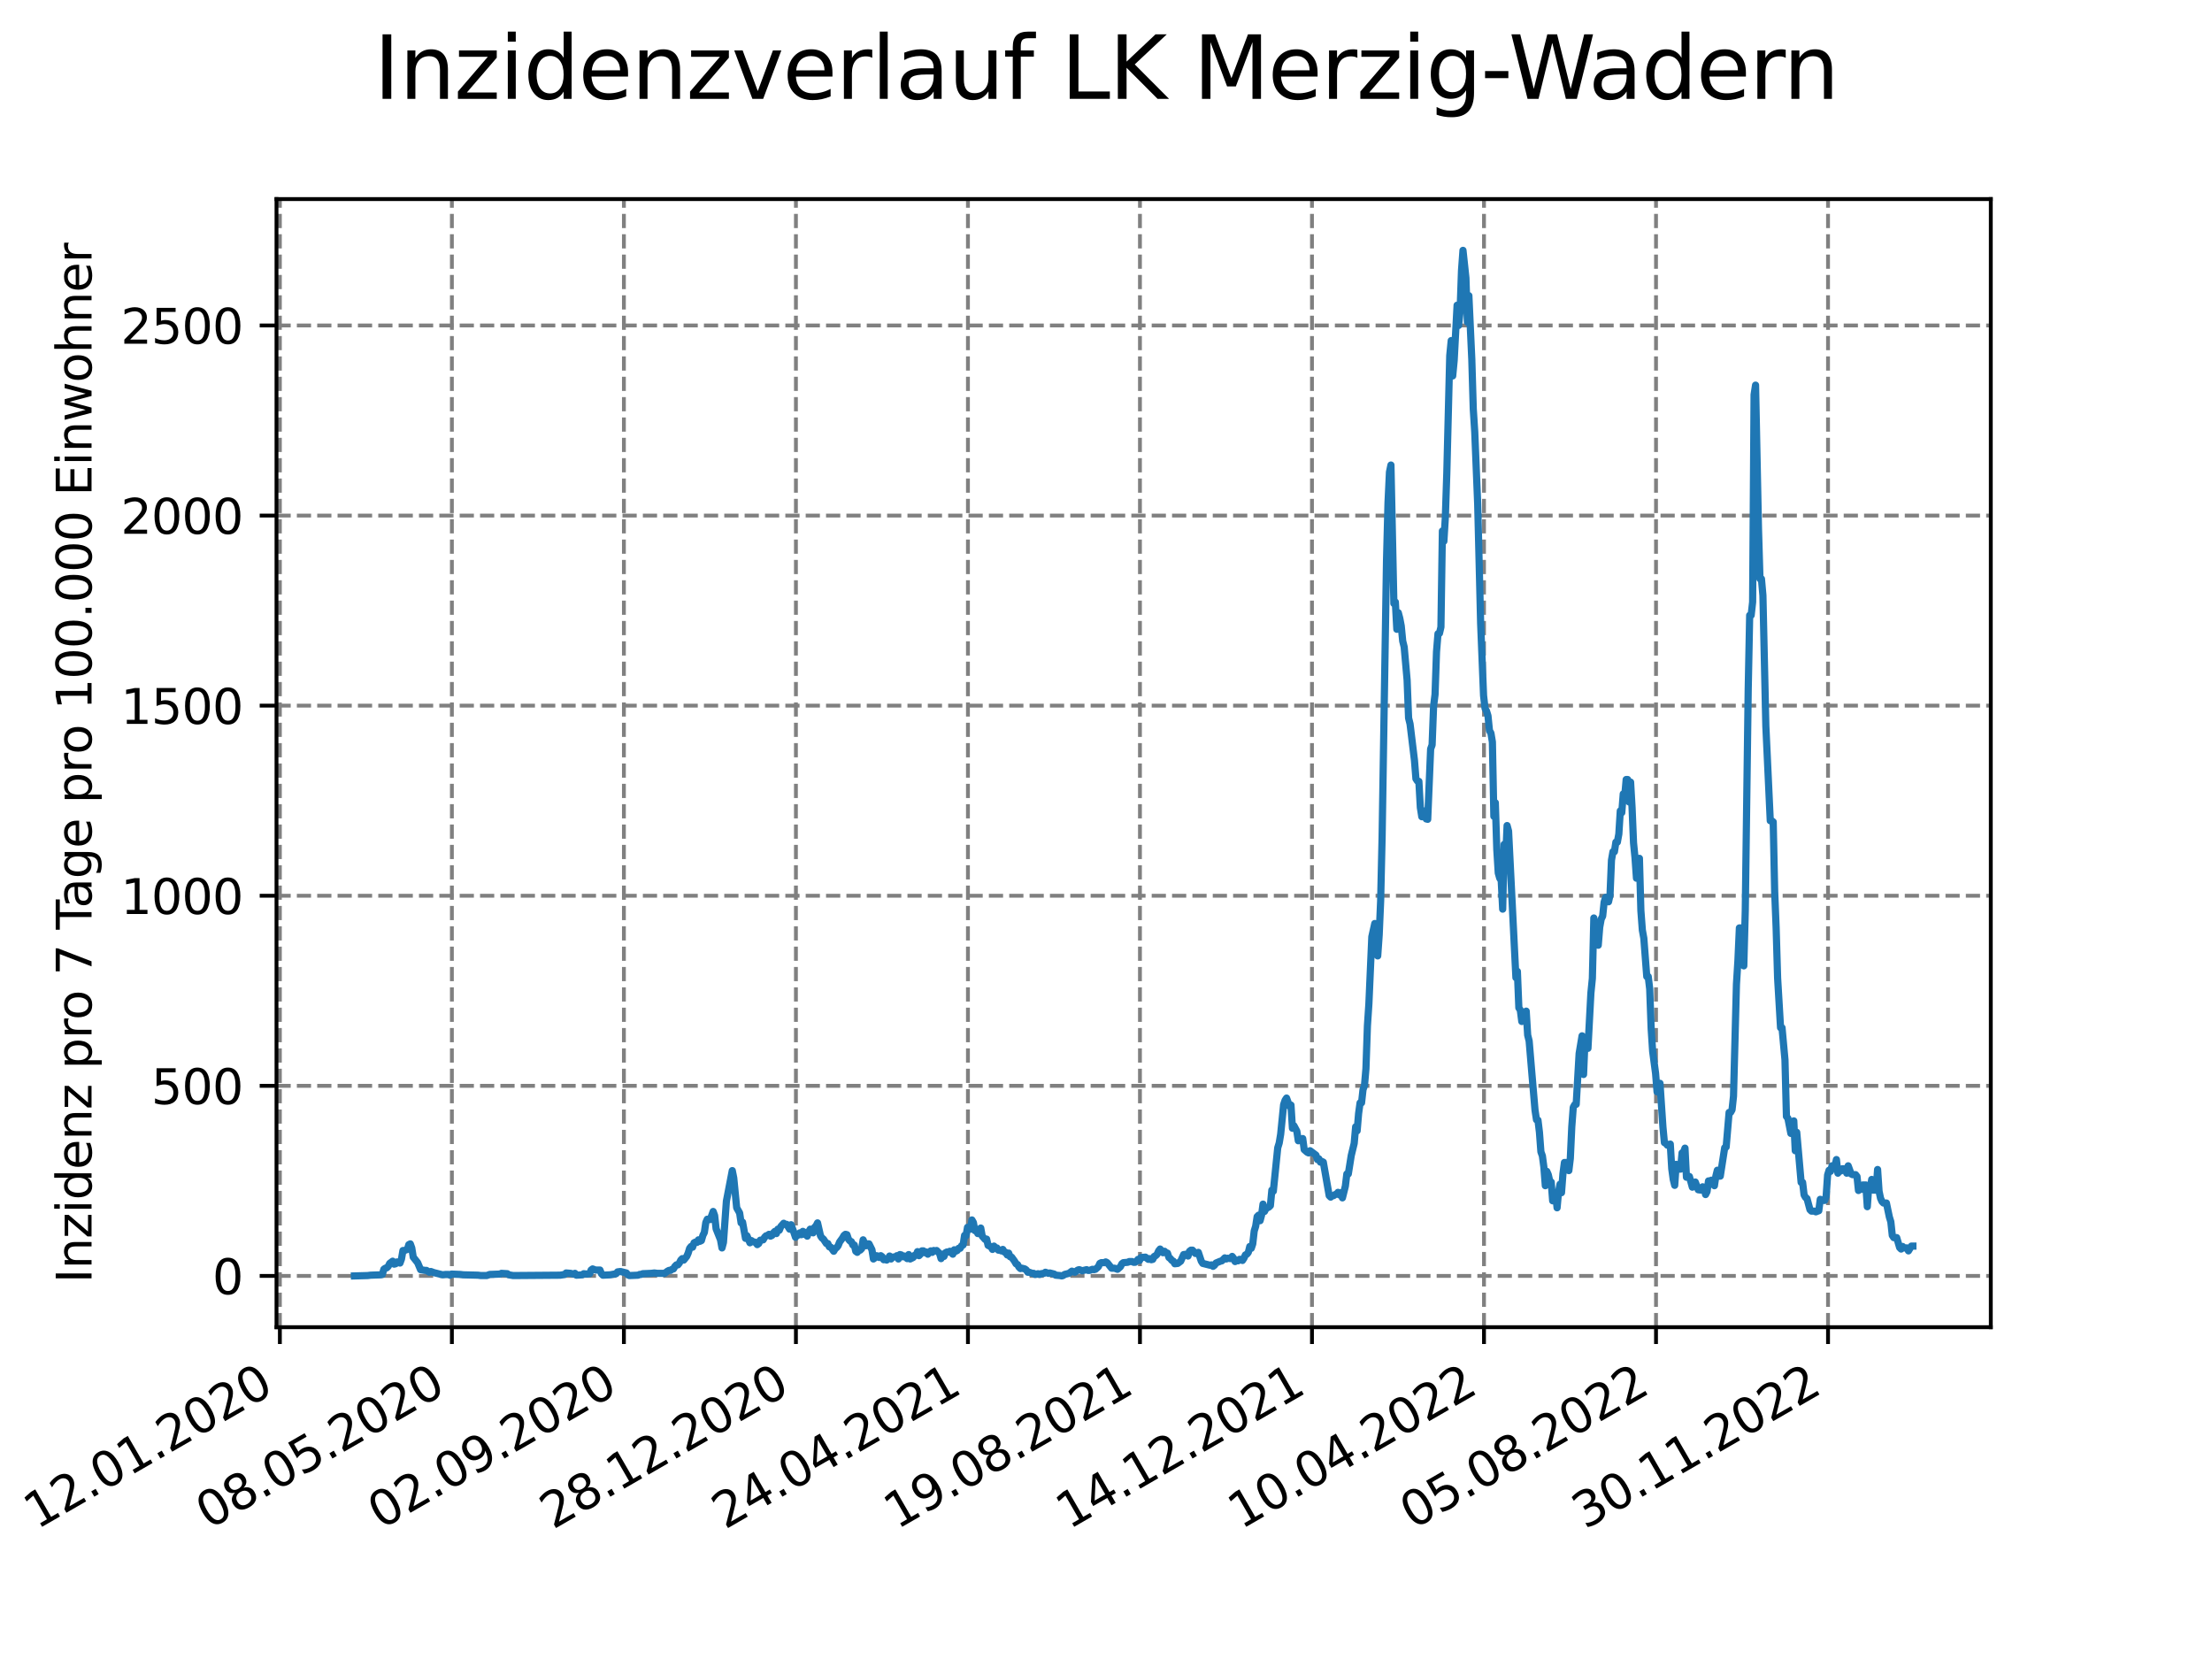 <?xml version="1.0" encoding="utf-8" standalone="no"?>
<!DOCTYPE svg PUBLIC "-//W3C//DTD SVG 1.1//EN"
  "http://www.w3.org/Graphics/SVG/1.1/DTD/svg11.dtd">
<svg xmlns:xlink="http://www.w3.org/1999/xlink" width="460.8pt" height="345.6pt" viewBox="0 0 460.8 345.6" xmlns="http://www.w3.org/2000/svg" version="1.1">
 <defs>
  <style type="text/css">*{stroke-linejoin: round; stroke-linecap: butt}</style>
 </defs>
 <g id="figure_1">
  <g id="patch_1">
   <path d="M 0 345.6 
L 460.8 345.6 
L 460.8 0 
L 0 0 
z
" style="fill: #ffffff"/>
  </g>
  <g id="axes_1">
   <g id="patch_2">
    <path d="M 57.6 276.48 
L 414.72 276.48 
L 414.72 41.472 
L 57.6 41.472 
z
" style="fill: #ffffff"/>
   </g>
   <g id="matplotlib.axis_1">
    <g id="xtick_1">
     <g id="line2d_1">
      <path d="M 58.302 276.48 
L 58.302 41.472 
" clip-path="url(#p6bd89fcdc1)" style="fill: none; stroke-dasharray: 2.96,1.28; stroke-dashoffset: 0; stroke: #808080; stroke-width: 0.8"/>
     </g>
     <g id="line2d_2">
      <defs>
       <path id="m23ec584f4f" d="M 0 0 
L 0 3.5 
" style="stroke: #000000; stroke-width: 0.8"/>
      </defs>
      <g>
       <use xlink:href="#m23ec584f4f" x="58.302" y="276.48" style="stroke: #000000; stroke-width: 0.8"/>
      </g>
     </g>
     <g id="text_1">
      <!-- 12.01.2020 -->
      <g transform="translate(7.677 318.689) rotate(-30) scale(0.1 -0.1)">
       <defs>
        <path id="DejaVuSans-31" d="M 794 531 
L 1825 531 
L 1825 4091 
L 703 3866 
L 703 4441 
L 1819 4666 
L 2450 4666 
L 2450 531 
L 3481 531 
L 3481 0 
L 794 0 
L 794 531 
z
" transform="scale(0.016)"/>
        <path id="DejaVuSans-32" d="M 1228 531 
L 3431 531 
L 3431 0 
L 469 0 
L 469 531 
Q 828 903 1448 1529 
Q 2069 2156 2228 2338 
Q 2531 2678 2651 2914 
Q 2772 3150 2772 3378 
Q 2772 3750 2511 3984 
Q 2250 4219 1831 4219 
Q 1534 4219 1204 4116 
Q 875 4013 500 3803 
L 500 4441 
Q 881 4594 1212 4672 
Q 1544 4750 1819 4750 
Q 2544 4750 2975 4387 
Q 3406 4025 3406 3419 
Q 3406 3131 3298 2873 
Q 3191 2616 2906 2266 
Q 2828 2175 2409 1742 
Q 1991 1309 1228 531 
z
" transform="scale(0.016)"/>
        <path id="DejaVuSans-2e" d="M 684 794 
L 1344 794 
L 1344 0 
L 684 0 
L 684 794 
z
" transform="scale(0.016)"/>
        <path id="DejaVuSans-30" d="M 2034 4250 
Q 1547 4250 1301 3770 
Q 1056 3291 1056 2328 
Q 1056 1369 1301 889 
Q 1547 409 2034 409 
Q 2525 409 2770 889 
Q 3016 1369 3016 2328 
Q 3016 3291 2770 3770 
Q 2525 4250 2034 4250 
z
M 2034 4750 
Q 2819 4750 3233 4129 
Q 3647 3509 3647 2328 
Q 3647 1150 3233 529 
Q 2819 -91 2034 -91 
Q 1250 -91 836 529 
Q 422 1150 422 2328 
Q 422 3509 836 4129 
Q 1250 4750 2034 4750 
z
" transform="scale(0.016)"/>
       </defs>
       <use xlink:href="#DejaVuSans-31"/>
       <use xlink:href="#DejaVuSans-32" x="63.623"/>
       <use xlink:href="#DejaVuSans-2e" x="127.246"/>
       <use xlink:href="#DejaVuSans-30" x="159.033"/>
       <use xlink:href="#DejaVuSans-31" x="222.656"/>
       <use xlink:href="#DejaVuSans-2e" x="286.279"/>
       <use xlink:href="#DejaVuSans-32" x="318.066"/>
       <use xlink:href="#DejaVuSans-30" x="381.689"/>
       <use xlink:href="#DejaVuSans-32" x="445.312"/>
       <use xlink:href="#DejaVuSans-30" x="508.936"/>
      </g>
     </g>
    </g>
    <g id="xtick_2">
     <g id="line2d_3">
      <path d="M 94.136 276.48 
L 94.136 41.472 
" clip-path="url(#p6bd89fcdc1)" style="fill: none; stroke-dasharray: 2.96,1.28; stroke-dashoffset: 0; stroke: #808080; stroke-width: 0.8"/>
     </g>
     <g id="line2d_4">
      <g>
       <use xlink:href="#m23ec584f4f" x="94.136" y="276.48" style="stroke: #000000; stroke-width: 0.8"/>
      </g>
     </g>
     <g id="text_2">
      <!-- 08.05.2020 -->
      <g transform="translate(43.511 318.689) rotate(-30) scale(0.1 -0.1)">
       <defs>
        <path id="DejaVuSans-38" d="M 2034 2216 
Q 1584 2216 1326 1975 
Q 1069 1734 1069 1313 
Q 1069 891 1326 650 
Q 1584 409 2034 409 
Q 2484 409 2743 651 
Q 3003 894 3003 1313 
Q 3003 1734 2745 1975 
Q 2488 2216 2034 2216 
z
M 1403 2484 
Q 997 2584 770 2862 
Q 544 3141 544 3541 
Q 544 4100 942 4425 
Q 1341 4750 2034 4750 
Q 2731 4750 3128 4425 
Q 3525 4100 3525 3541 
Q 3525 3141 3298 2862 
Q 3072 2584 2669 2484 
Q 3125 2378 3379 2068 
Q 3634 1759 3634 1313 
Q 3634 634 3220 271 
Q 2806 -91 2034 -91 
Q 1263 -91 848 271 
Q 434 634 434 1313 
Q 434 1759 690 2068 
Q 947 2378 1403 2484 
z
M 1172 3481 
Q 1172 3119 1398 2916 
Q 1625 2713 2034 2713 
Q 2441 2713 2670 2916 
Q 2900 3119 2900 3481 
Q 2900 3844 2670 4047 
Q 2441 4250 2034 4250 
Q 1625 4250 1398 4047 
Q 1172 3844 1172 3481 
z
" transform="scale(0.016)"/>
        <path id="DejaVuSans-35" d="M 691 4666 
L 3169 4666 
L 3169 4134 
L 1269 4134 
L 1269 2991 
Q 1406 3038 1543 3061 
Q 1681 3084 1819 3084 
Q 2600 3084 3056 2656 
Q 3513 2228 3513 1497 
Q 3513 744 3044 326 
Q 2575 -91 1722 -91 
Q 1428 -91 1123 -41 
Q 819 9 494 109 
L 494 744 
Q 775 591 1075 516 
Q 1375 441 1709 441 
Q 2250 441 2565 725 
Q 2881 1009 2881 1497 
Q 2881 1984 2565 2268 
Q 2250 2553 1709 2553 
Q 1456 2553 1204 2497 
Q 953 2441 691 2322 
L 691 4666 
z
" transform="scale(0.016)"/>
       </defs>
       <use xlink:href="#DejaVuSans-30"/>
       <use xlink:href="#DejaVuSans-38" x="63.623"/>
       <use xlink:href="#DejaVuSans-2e" x="127.246"/>
       <use xlink:href="#DejaVuSans-30" x="159.033"/>
       <use xlink:href="#DejaVuSans-35" x="222.656"/>
       <use xlink:href="#DejaVuSans-2e" x="286.279"/>
       <use xlink:href="#DejaVuSans-32" x="318.066"/>
       <use xlink:href="#DejaVuSans-30" x="381.689"/>
       <use xlink:href="#DejaVuSans-32" x="445.312"/>
       <use xlink:href="#DejaVuSans-30" x="508.936"/>
      </g>
     </g>
    </g>
    <g id="xtick_3">
     <g id="line2d_5">
      <path d="M 129.971 276.48 
L 129.971 41.472 
" clip-path="url(#p6bd89fcdc1)" style="fill: none; stroke-dasharray: 2.96,1.28; stroke-dashoffset: 0; stroke: #808080; stroke-width: 0.8"/>
     </g>
     <g id="line2d_6">
      <g>
       <use xlink:href="#m23ec584f4f" x="129.971" y="276.48" style="stroke: #000000; stroke-width: 0.8"/>
      </g>
     </g>
     <g id="text_3">
      <!-- 02.09.2020 -->
      <g transform="translate(79.346 318.689) rotate(-30) scale(0.1 -0.1)">
       <defs>
        <path id="DejaVuSans-39" d="M 703 97 
L 703 672 
Q 941 559 1184 500 
Q 1428 441 1663 441 
Q 2288 441 2617 861 
Q 2947 1281 2994 2138 
Q 2813 1869 2534 1725 
Q 2256 1581 1919 1581 
Q 1219 1581 811 2004 
Q 403 2428 403 3163 
Q 403 3881 828 4315 
Q 1253 4750 1959 4750 
Q 2769 4750 3195 4129 
Q 3622 3509 3622 2328 
Q 3622 1225 3098 567 
Q 2575 -91 1691 -91 
Q 1453 -91 1209 -44 
Q 966 3 703 97 
z
M 1959 2075 
Q 2384 2075 2632 2365 
Q 2881 2656 2881 3163 
Q 2881 3666 2632 3958 
Q 2384 4250 1959 4250 
Q 1534 4250 1286 3958 
Q 1038 3666 1038 3163 
Q 1038 2656 1286 2365 
Q 1534 2075 1959 2075 
z
" transform="scale(0.016)"/>
       </defs>
       <use xlink:href="#DejaVuSans-30"/>
       <use xlink:href="#DejaVuSans-32" x="63.623"/>
       <use xlink:href="#DejaVuSans-2e" x="127.246"/>
       <use xlink:href="#DejaVuSans-30" x="159.033"/>
       <use xlink:href="#DejaVuSans-39" x="222.656"/>
       <use xlink:href="#DejaVuSans-2e" x="286.279"/>
       <use xlink:href="#DejaVuSans-32" x="318.066"/>
       <use xlink:href="#DejaVuSans-30" x="381.689"/>
       <use xlink:href="#DejaVuSans-32" x="445.312"/>
       <use xlink:href="#DejaVuSans-30" x="508.936"/>
      </g>
     </g>
    </g>
    <g id="xtick_4">
     <g id="line2d_7">
      <path d="M 165.805 276.48 
L 165.805 41.472 
" clip-path="url(#p6bd89fcdc1)" style="fill: none; stroke-dasharray: 2.96,1.28; stroke-dashoffset: 0; stroke: #808080; stroke-width: 0.8"/>
     </g>
     <g id="line2d_8">
      <g>
       <use xlink:href="#m23ec584f4f" x="165.805" y="276.48" style="stroke: #000000; stroke-width: 0.8"/>
      </g>
     </g>
     <g id="text_4">
      <!-- 28.12.2020 -->
      <g transform="translate(115.18 318.689) rotate(-30) scale(0.1 -0.1)">
       <use xlink:href="#DejaVuSans-32"/>
       <use xlink:href="#DejaVuSans-38" x="63.623"/>
       <use xlink:href="#DejaVuSans-2e" x="127.246"/>
       <use xlink:href="#DejaVuSans-31" x="159.033"/>
       <use xlink:href="#DejaVuSans-32" x="222.656"/>
       <use xlink:href="#DejaVuSans-2e" x="286.279"/>
       <use xlink:href="#DejaVuSans-32" x="318.066"/>
       <use xlink:href="#DejaVuSans-30" x="381.689"/>
       <use xlink:href="#DejaVuSans-32" x="445.312"/>
       <use xlink:href="#DejaVuSans-30" x="508.936"/>
      </g>
     </g>
    </g>
    <g id="xtick_5">
     <g id="line2d_9">
      <path d="M 201.64 276.48 
L 201.64 41.472 
" clip-path="url(#p6bd89fcdc1)" style="fill: none; stroke-dasharray: 2.96,1.28; stroke-dashoffset: 0; stroke: #808080; stroke-width: 0.8"/>
     </g>
     <g id="line2d_10">
      <g>
       <use xlink:href="#m23ec584f4f" x="201.64" y="276.48" style="stroke: #000000; stroke-width: 0.8"/>
      </g>
     </g>
     <g id="text_5">
      <!-- 24.04.2021 -->
      <g transform="translate(151.015 318.689) rotate(-30) scale(0.1 -0.1)">
       <defs>
        <path id="DejaVuSans-34" d="M 2419 4116 
L 825 1625 
L 2419 1625 
L 2419 4116 
z
M 2253 4666 
L 3047 4666 
L 3047 1625 
L 3713 1625 
L 3713 1100 
L 3047 1100 
L 3047 0 
L 2419 0 
L 2419 1100 
L 313 1100 
L 313 1709 
L 2253 4666 
z
" transform="scale(0.016)"/>
       </defs>
       <use xlink:href="#DejaVuSans-32"/>
       <use xlink:href="#DejaVuSans-34" x="63.623"/>
       <use xlink:href="#DejaVuSans-2e" x="127.246"/>
       <use xlink:href="#DejaVuSans-30" x="159.033"/>
       <use xlink:href="#DejaVuSans-34" x="222.656"/>
       <use xlink:href="#DejaVuSans-2e" x="286.279"/>
       <use xlink:href="#DejaVuSans-32" x="318.066"/>
       <use xlink:href="#DejaVuSans-30" x="381.689"/>
       <use xlink:href="#DejaVuSans-32" x="445.312"/>
       <use xlink:href="#DejaVuSans-31" x="508.936"/>
      </g>
     </g>
    </g>
    <g id="xtick_6">
     <g id="line2d_11">
      <path d="M 237.474 276.48 
L 237.474 41.472 
" clip-path="url(#p6bd89fcdc1)" style="fill: none; stroke-dasharray: 2.96,1.28; stroke-dashoffset: 0; stroke: #808080; stroke-width: 0.8"/>
     </g>
     <g id="line2d_12">
      <g>
       <use xlink:href="#m23ec584f4f" x="237.474" y="276.48" style="stroke: #000000; stroke-width: 0.8"/>
      </g>
     </g>
     <g id="text_6">
      <!-- 19.08.2021 -->
      <g transform="translate(186.849 318.689) rotate(-30) scale(0.1 -0.1)">
       <use xlink:href="#DejaVuSans-31"/>
       <use xlink:href="#DejaVuSans-39" x="63.623"/>
       <use xlink:href="#DejaVuSans-2e" x="127.246"/>
       <use xlink:href="#DejaVuSans-30" x="159.033"/>
       <use xlink:href="#DejaVuSans-38" x="222.656"/>
       <use xlink:href="#DejaVuSans-2e" x="286.279"/>
       <use xlink:href="#DejaVuSans-32" x="318.066"/>
       <use xlink:href="#DejaVuSans-30" x="381.689"/>
       <use xlink:href="#DejaVuSans-32" x="445.312"/>
       <use xlink:href="#DejaVuSans-31" x="508.936"/>
      </g>
     </g>
    </g>
    <g id="xtick_7">
     <g id="line2d_13">
      <path d="M 273.309 276.48 
L 273.309 41.472 
" clip-path="url(#p6bd89fcdc1)" style="fill: none; stroke-dasharray: 2.96,1.28; stroke-dashoffset: 0; stroke: #808080; stroke-width: 0.8"/>
     </g>
     <g id="line2d_14">
      <g>
       <use xlink:href="#m23ec584f4f" x="273.309" y="276.48" style="stroke: #000000; stroke-width: 0.8"/>
      </g>
     </g>
     <g id="text_7">
      <!-- 14.12.2021 -->
      <g transform="translate(222.684 318.689) rotate(-30) scale(0.1 -0.1)">
       <use xlink:href="#DejaVuSans-31"/>
       <use xlink:href="#DejaVuSans-34" x="63.623"/>
       <use xlink:href="#DejaVuSans-2e" x="127.246"/>
       <use xlink:href="#DejaVuSans-31" x="159.033"/>
       <use xlink:href="#DejaVuSans-32" x="222.656"/>
       <use xlink:href="#DejaVuSans-2e" x="286.279"/>
       <use xlink:href="#DejaVuSans-32" x="318.066"/>
       <use xlink:href="#DejaVuSans-30" x="381.689"/>
       <use xlink:href="#DejaVuSans-32" x="445.312"/>
       <use xlink:href="#DejaVuSans-31" x="508.936"/>
      </g>
     </g>
    </g>
    <g id="xtick_8">
     <g id="line2d_15">
      <path d="M 309.143 276.48 
L 309.143 41.472 
" clip-path="url(#p6bd89fcdc1)" style="fill: none; stroke-dasharray: 2.96,1.28; stroke-dashoffset: 0; stroke: #808080; stroke-width: 0.8"/>
     </g>
     <g id="line2d_16">
      <g>
       <use xlink:href="#m23ec584f4f" x="309.143" y="276.48" style="stroke: #000000; stroke-width: 0.8"/>
      </g>
     </g>
     <g id="text_8">
      <!-- 10.04.2022 -->
      <g transform="translate(258.518 318.689) rotate(-30) scale(0.1 -0.1)">
       <use xlink:href="#DejaVuSans-31"/>
       <use xlink:href="#DejaVuSans-30" x="63.623"/>
       <use xlink:href="#DejaVuSans-2e" x="127.246"/>
       <use xlink:href="#DejaVuSans-30" x="159.033"/>
       <use xlink:href="#DejaVuSans-34" x="222.656"/>
       <use xlink:href="#DejaVuSans-2e" x="286.279"/>
       <use xlink:href="#DejaVuSans-32" x="318.066"/>
       <use xlink:href="#DejaVuSans-30" x="381.689"/>
       <use xlink:href="#DejaVuSans-32" x="445.312"/>
       <use xlink:href="#DejaVuSans-32" x="508.936"/>
      </g>
     </g>
    </g>
    <g id="xtick_9">
     <g id="line2d_17">
      <path d="M 344.978 276.48 
L 344.978 41.472 
" clip-path="url(#p6bd89fcdc1)" style="fill: none; stroke-dasharray: 2.96,1.28; stroke-dashoffset: 0; stroke: #808080; stroke-width: 0.8"/>
     </g>
     <g id="line2d_18">
      <g>
       <use xlink:href="#m23ec584f4f" x="344.978" y="276.48" style="stroke: #000000; stroke-width: 0.8"/>
      </g>
     </g>
     <g id="text_9">
      <!-- 05.08.2022 -->
      <g transform="translate(294.353 318.689) rotate(-30) scale(0.1 -0.1)">
       <use xlink:href="#DejaVuSans-30"/>
       <use xlink:href="#DejaVuSans-35" x="63.623"/>
       <use xlink:href="#DejaVuSans-2e" x="127.246"/>
       <use xlink:href="#DejaVuSans-30" x="159.033"/>
       <use xlink:href="#DejaVuSans-38" x="222.656"/>
       <use xlink:href="#DejaVuSans-2e" x="286.279"/>
       <use xlink:href="#DejaVuSans-32" x="318.066"/>
       <use xlink:href="#DejaVuSans-30" x="381.689"/>
       <use xlink:href="#DejaVuSans-32" x="445.312"/>
       <use xlink:href="#DejaVuSans-32" x="508.936"/>
      </g>
     </g>
    </g>
    <g id="xtick_10">
     <g id="line2d_19">
      <path d="M 380.812 276.48 
L 380.812 41.472 
" clip-path="url(#p6bd89fcdc1)" style="fill: none; stroke-dasharray: 2.96,1.28; stroke-dashoffset: 0; stroke: #808080; stroke-width: 0.8"/>
     </g>
     <g id="line2d_20">
      <g>
       <use xlink:href="#m23ec584f4f" x="380.812" y="276.48" style="stroke: #000000; stroke-width: 0.8"/>
      </g>
     </g>
     <g id="text_10">
      <!-- 30.11.2022 -->
      <g transform="translate(330.187 318.689) rotate(-30) scale(0.1 -0.1)">
       <defs>
        <path id="DejaVuSans-33" d="M 2597 2516 
Q 3050 2419 3304 2112 
Q 3559 1806 3559 1356 
Q 3559 666 3084 287 
Q 2609 -91 1734 -91 
Q 1441 -91 1130 -33 
Q 819 25 488 141 
L 488 750 
Q 750 597 1062 519 
Q 1375 441 1716 441 
Q 2309 441 2620 675 
Q 2931 909 2931 1356 
Q 2931 1769 2642 2001 
Q 2353 2234 1838 2234 
L 1294 2234 
L 1294 2753 
L 1863 2753 
Q 2328 2753 2575 2939 
Q 2822 3125 2822 3475 
Q 2822 3834 2567 4026 
Q 2313 4219 1838 4219 
Q 1578 4219 1281 4162 
Q 984 4106 628 3988 
L 628 4550 
Q 988 4650 1302 4700 
Q 1616 4750 1894 4750 
Q 2613 4750 3031 4423 
Q 3450 4097 3450 3541 
Q 3450 3153 3228 2886 
Q 3006 2619 2597 2516 
z
" transform="scale(0.016)"/>
       </defs>
       <use xlink:href="#DejaVuSans-33"/>
       <use xlink:href="#DejaVuSans-30" x="63.623"/>
       <use xlink:href="#DejaVuSans-2e" x="127.246"/>
       <use xlink:href="#DejaVuSans-31" x="159.033"/>
       <use xlink:href="#DejaVuSans-31" x="222.656"/>
       <use xlink:href="#DejaVuSans-2e" x="286.279"/>
       <use xlink:href="#DejaVuSans-32" x="318.066"/>
       <use xlink:href="#DejaVuSans-30" x="381.689"/>
       <use xlink:href="#DejaVuSans-32" x="445.312"/>
       <use xlink:href="#DejaVuSans-32" x="508.936"/>
      </g>
     </g>
    </g>
   </g>
   <g id="matplotlib.axis_2">
    <g id="ytick_1">
     <g id="line2d_21">
      <path d="M 57.6 265.798 
L 414.72 265.798 
" clip-path="url(#p6bd89fcdc1)" style="fill: none; stroke-dasharray: 2.96,1.28; stroke-dashoffset: 0; stroke: #808080; stroke-width: 0.8"/>
     </g>
     <g id="line2d_22">
      <defs>
       <path id="m111c21a94c" d="M 0 0 
L -3.5 0 
" style="stroke: #000000; stroke-width: 0.8"/>
      </defs>
      <g>
       <use xlink:href="#m111c21a94c" x="57.6" y="265.798" style="stroke: #000000; stroke-width: 0.8"/>
      </g>
     </g>
     <g id="text_11">
      <!-- 0 -->
      <g transform="translate(44.237 269.597) scale(0.1 -0.1)">
       <use xlink:href="#DejaVuSans-30"/>
      </g>
     </g>
    </g>
    <g id="ytick_2">
     <g id="line2d_23">
      <path d="M 57.6 226.198 
L 414.72 226.198 
" clip-path="url(#p6bd89fcdc1)" style="fill: none; stroke-dasharray: 2.96,1.28; stroke-dashoffset: 0; stroke: #808080; stroke-width: 0.8"/>
     </g>
     <g id="line2d_24">
      <g>
       <use xlink:href="#m111c21a94c" x="57.6" y="226.198" style="stroke: #000000; stroke-width: 0.8"/>
      </g>
     </g>
     <g id="text_12">
      <!-- 500 -->
      <g transform="translate(31.512 229.997) scale(0.1 -0.1)">
       <use xlink:href="#DejaVuSans-35"/>
       <use xlink:href="#DejaVuSans-30" x="63.623"/>
       <use xlink:href="#DejaVuSans-30" x="127.246"/>
      </g>
     </g>
    </g>
    <g id="ytick_3">
     <g id="line2d_25">
      <path d="M 57.6 186.598 
L 414.72 186.598 
" clip-path="url(#p6bd89fcdc1)" style="fill: none; stroke-dasharray: 2.96,1.28; stroke-dashoffset: 0; stroke: #808080; stroke-width: 0.8"/>
     </g>
     <g id="line2d_26">
      <g>
       <use xlink:href="#m111c21a94c" x="57.6" y="186.598" style="stroke: #000000; stroke-width: 0.8"/>
      </g>
     </g>
     <g id="text_13">
      <!-- 1000 -->
      <g transform="translate(25.15 190.397) scale(0.1 -0.1)">
       <use xlink:href="#DejaVuSans-31"/>
       <use xlink:href="#DejaVuSans-30" x="63.623"/>
       <use xlink:href="#DejaVuSans-30" x="127.246"/>
       <use xlink:href="#DejaVuSans-30" x="190.869"/>
      </g>
     </g>
    </g>
    <g id="ytick_4">
     <g id="line2d_27">
      <path d="M 57.6 146.998 
L 414.72 146.998 
" clip-path="url(#p6bd89fcdc1)" style="fill: none; stroke-dasharray: 2.96,1.28; stroke-dashoffset: 0; stroke: #808080; stroke-width: 0.8"/>
     </g>
     <g id="line2d_28">
      <g>
       <use xlink:href="#m111c21a94c" x="57.6" y="146.998" style="stroke: #000000; stroke-width: 0.8"/>
      </g>
     </g>
     <g id="text_14">
      <!-- 1500 -->
      <g transform="translate(25.15 150.797) scale(0.1 -0.1)">
       <use xlink:href="#DejaVuSans-31"/>
       <use xlink:href="#DejaVuSans-35" x="63.623"/>
       <use xlink:href="#DejaVuSans-30" x="127.246"/>
       <use xlink:href="#DejaVuSans-30" x="190.869"/>
      </g>
     </g>
    </g>
    <g id="ytick_5">
     <g id="line2d_29">
      <path d="M 57.6 107.398 
L 414.72 107.398 
" clip-path="url(#p6bd89fcdc1)" style="fill: none; stroke-dasharray: 2.96,1.28; stroke-dashoffset: 0; stroke: #808080; stroke-width: 0.8"/>
     </g>
     <g id="line2d_30">
      <g>
       <use xlink:href="#m111c21a94c" x="57.6" y="107.398" style="stroke: #000000; stroke-width: 0.8"/>
      </g>
     </g>
     <g id="text_15">
      <!-- 2000 -->
      <g transform="translate(25.15 111.197) scale(0.1 -0.1)">
       <use xlink:href="#DejaVuSans-32"/>
       <use xlink:href="#DejaVuSans-30" x="63.623"/>
       <use xlink:href="#DejaVuSans-30" x="127.246"/>
       <use xlink:href="#DejaVuSans-30" x="190.869"/>
      </g>
     </g>
    </g>
    <g id="ytick_6">
     <g id="line2d_31">
      <path d="M 57.6 67.798 
L 414.72 67.798 
" clip-path="url(#p6bd89fcdc1)" style="fill: none; stroke-dasharray: 2.96,1.28; stroke-dashoffset: 0; stroke: #808080; stroke-width: 0.8"/>
     </g>
     <g id="line2d_32">
      <g>
       <use xlink:href="#m111c21a94c" x="57.6" y="67.798" style="stroke: #000000; stroke-width: 0.8"/>
      </g>
     </g>
     <g id="text_16">
      <!-- 2500 -->
      <g transform="translate(25.15 71.597) scale(0.1 -0.1)">
       <use xlink:href="#DejaVuSans-32"/>
       <use xlink:href="#DejaVuSans-35" x="63.623"/>
       <use xlink:href="#DejaVuSans-30" x="127.246"/>
       <use xlink:href="#DejaVuSans-30" x="190.869"/>
      </g>
     </g>
    </g>
    <g id="text_17">
     <!-- Inzidenz pro 7 Tage pro 100.000 Einwohner -->
     <g transform="translate(19.07 267.301) rotate(-90) scale(0.1 -0.1)">
      <defs>
       <path id="DejaVuSans-49" d="M 628 4666 
L 1259 4666 
L 1259 0 
L 628 0 
L 628 4666 
z
" transform="scale(0.016)"/>
       <path id="DejaVuSans-6e" d="M 3513 2113 
L 3513 0 
L 2938 0 
L 2938 2094 
Q 2938 2591 2744 2837 
Q 2550 3084 2163 3084 
Q 1697 3084 1428 2787 
Q 1159 2491 1159 1978 
L 1159 0 
L 581 0 
L 581 3500 
L 1159 3500 
L 1159 2956 
Q 1366 3272 1645 3428 
Q 1925 3584 2291 3584 
Q 2894 3584 3203 3211 
Q 3513 2838 3513 2113 
z
" transform="scale(0.016)"/>
       <path id="DejaVuSans-7a" d="M 353 3500 
L 3084 3500 
L 3084 2975 
L 922 459 
L 3084 459 
L 3084 0 
L 275 0 
L 275 525 
L 2438 3041 
L 353 3041 
L 353 3500 
z
" transform="scale(0.016)"/>
       <path id="DejaVuSans-69" d="M 603 3500 
L 1178 3500 
L 1178 0 
L 603 0 
L 603 3500 
z
M 603 4863 
L 1178 4863 
L 1178 4134 
L 603 4134 
L 603 4863 
z
" transform="scale(0.016)"/>
       <path id="DejaVuSans-64" d="M 2906 2969 
L 2906 4863 
L 3481 4863 
L 3481 0 
L 2906 0 
L 2906 525 
Q 2725 213 2448 61 
Q 2172 -91 1784 -91 
Q 1150 -91 751 415 
Q 353 922 353 1747 
Q 353 2572 751 3078 
Q 1150 3584 1784 3584 
Q 2172 3584 2448 3432 
Q 2725 3281 2906 2969 
z
M 947 1747 
Q 947 1113 1208 752 
Q 1469 391 1925 391 
Q 2381 391 2643 752 
Q 2906 1113 2906 1747 
Q 2906 2381 2643 2742 
Q 2381 3103 1925 3103 
Q 1469 3103 1208 2742 
Q 947 2381 947 1747 
z
" transform="scale(0.016)"/>
       <path id="DejaVuSans-65" d="M 3597 1894 
L 3597 1613 
L 953 1613 
Q 991 1019 1311 708 
Q 1631 397 2203 397 
Q 2534 397 2845 478 
Q 3156 559 3463 722 
L 3463 178 
Q 3153 47 2828 -22 
Q 2503 -91 2169 -91 
Q 1331 -91 842 396 
Q 353 884 353 1716 
Q 353 2575 817 3079 
Q 1281 3584 2069 3584 
Q 2775 3584 3186 3129 
Q 3597 2675 3597 1894 
z
M 3022 2063 
Q 3016 2534 2758 2815 
Q 2500 3097 2075 3097 
Q 1594 3097 1305 2825 
Q 1016 2553 972 2059 
L 3022 2063 
z
" transform="scale(0.016)"/>
       <path id="DejaVuSans-20" transform="scale(0.016)"/>
       <path id="DejaVuSans-70" d="M 1159 525 
L 1159 -1331 
L 581 -1331 
L 581 3500 
L 1159 3500 
L 1159 2969 
Q 1341 3281 1617 3432 
Q 1894 3584 2278 3584 
Q 2916 3584 3314 3078 
Q 3713 2572 3713 1747 
Q 3713 922 3314 415 
Q 2916 -91 2278 -91 
Q 1894 -91 1617 61 
Q 1341 213 1159 525 
z
M 3116 1747 
Q 3116 2381 2855 2742 
Q 2594 3103 2138 3103 
Q 1681 3103 1420 2742 
Q 1159 2381 1159 1747 
Q 1159 1113 1420 752 
Q 1681 391 2138 391 
Q 2594 391 2855 752 
Q 3116 1113 3116 1747 
z
" transform="scale(0.016)"/>
       <path id="DejaVuSans-72" d="M 2631 2963 
Q 2534 3019 2420 3045 
Q 2306 3072 2169 3072 
Q 1681 3072 1420 2755 
Q 1159 2438 1159 1844 
L 1159 0 
L 581 0 
L 581 3500 
L 1159 3500 
L 1159 2956 
Q 1341 3275 1631 3429 
Q 1922 3584 2338 3584 
Q 2397 3584 2469 3576 
Q 2541 3569 2628 3553 
L 2631 2963 
z
" transform="scale(0.016)"/>
       <path id="DejaVuSans-6f" d="M 1959 3097 
Q 1497 3097 1228 2736 
Q 959 2375 959 1747 
Q 959 1119 1226 758 
Q 1494 397 1959 397 
Q 2419 397 2687 759 
Q 2956 1122 2956 1747 
Q 2956 2369 2687 2733 
Q 2419 3097 1959 3097 
z
M 1959 3584 
Q 2709 3584 3137 3096 
Q 3566 2609 3566 1747 
Q 3566 888 3137 398 
Q 2709 -91 1959 -91 
Q 1206 -91 779 398 
Q 353 888 353 1747 
Q 353 2609 779 3096 
Q 1206 3584 1959 3584 
z
" transform="scale(0.016)"/>
       <path id="DejaVuSans-37" d="M 525 4666 
L 3525 4666 
L 3525 4397 
L 1831 0 
L 1172 0 
L 2766 4134 
L 525 4134 
L 525 4666 
z
" transform="scale(0.016)"/>
       <path id="DejaVuSans-54" d="M -19 4666 
L 3928 4666 
L 3928 4134 
L 2272 4134 
L 2272 0 
L 1638 0 
L 1638 4134 
L -19 4134 
L -19 4666 
z
" transform="scale(0.016)"/>
       <path id="DejaVuSans-61" d="M 2194 1759 
Q 1497 1759 1228 1600 
Q 959 1441 959 1056 
Q 959 750 1161 570 
Q 1363 391 1709 391 
Q 2188 391 2477 730 
Q 2766 1069 2766 1631 
L 2766 1759 
L 2194 1759 
z
M 3341 1997 
L 3341 0 
L 2766 0 
L 2766 531 
Q 2569 213 2275 61 
Q 1981 -91 1556 -91 
Q 1019 -91 701 211 
Q 384 513 384 1019 
Q 384 1609 779 1909 
Q 1175 2209 1959 2209 
L 2766 2209 
L 2766 2266 
Q 2766 2663 2505 2880 
Q 2244 3097 1772 3097 
Q 1472 3097 1187 3025 
Q 903 2953 641 2809 
L 641 3341 
Q 956 3463 1253 3523 
Q 1550 3584 1831 3584 
Q 2591 3584 2966 3190 
Q 3341 2797 3341 1997 
z
" transform="scale(0.016)"/>
       <path id="DejaVuSans-67" d="M 2906 1791 
Q 2906 2416 2648 2759 
Q 2391 3103 1925 3103 
Q 1463 3103 1205 2759 
Q 947 2416 947 1791 
Q 947 1169 1205 825 
Q 1463 481 1925 481 
Q 2391 481 2648 825 
Q 2906 1169 2906 1791 
z
M 3481 434 
Q 3481 -459 3084 -895 
Q 2688 -1331 1869 -1331 
Q 1566 -1331 1297 -1286 
Q 1028 -1241 775 -1147 
L 775 -588 
Q 1028 -725 1275 -790 
Q 1522 -856 1778 -856 
Q 2344 -856 2625 -561 
Q 2906 -266 2906 331 
L 2906 616 
Q 2728 306 2450 153 
Q 2172 0 1784 0 
Q 1141 0 747 490 
Q 353 981 353 1791 
Q 353 2603 747 3093 
Q 1141 3584 1784 3584 
Q 2172 3584 2450 3431 
Q 2728 3278 2906 2969 
L 2906 3500 
L 3481 3500 
L 3481 434 
z
" transform="scale(0.016)"/>
       <path id="DejaVuSans-45" d="M 628 4666 
L 3578 4666 
L 3578 4134 
L 1259 4134 
L 1259 2753 
L 3481 2753 
L 3481 2222 
L 1259 2222 
L 1259 531 
L 3634 531 
L 3634 0 
L 628 0 
L 628 4666 
z
" transform="scale(0.016)"/>
       <path id="DejaVuSans-77" d="M 269 3500 
L 844 3500 
L 1563 769 
L 2278 3500 
L 2956 3500 
L 3675 769 
L 4391 3500 
L 4966 3500 
L 4050 0 
L 3372 0 
L 2619 2869 
L 1863 0 
L 1184 0 
L 269 3500 
z
" transform="scale(0.016)"/>
       <path id="DejaVuSans-68" d="M 3513 2113 
L 3513 0 
L 2938 0 
L 2938 2094 
Q 2938 2591 2744 2837 
Q 2550 3084 2163 3084 
Q 1697 3084 1428 2787 
Q 1159 2491 1159 1978 
L 1159 0 
L 581 0 
L 581 4863 
L 1159 4863 
L 1159 2956 
Q 1366 3272 1645 3428 
Q 1925 3584 2291 3584 
Q 2894 3584 3203 3211 
Q 3513 2838 3513 2113 
z
" transform="scale(0.016)"/>
      </defs>
      <use xlink:href="#DejaVuSans-49"/>
      <use xlink:href="#DejaVuSans-6e" x="29.492"/>
      <use xlink:href="#DejaVuSans-7a" x="92.871"/>
      <use xlink:href="#DejaVuSans-69" x="145.361"/>
      <use xlink:href="#DejaVuSans-64" x="173.145"/>
      <use xlink:href="#DejaVuSans-65" x="236.621"/>
      <use xlink:href="#DejaVuSans-6e" x="298.145"/>
      <use xlink:href="#DejaVuSans-7a" x="361.523"/>
      <use xlink:href="#DejaVuSans-20" x="414.014"/>
      <use xlink:href="#DejaVuSans-70" x="445.801"/>
      <use xlink:href="#DejaVuSans-72" x="509.277"/>
      <use xlink:href="#DejaVuSans-6f" x="548.141"/>
      <use xlink:href="#DejaVuSans-20" x="609.322"/>
      <use xlink:href="#DejaVuSans-37" x="641.109"/>
      <use xlink:href="#DejaVuSans-20" x="704.732"/>
      <use xlink:href="#DejaVuSans-54" x="736.52"/>
      <use xlink:href="#DejaVuSans-61" x="781.104"/>
      <use xlink:href="#DejaVuSans-67" x="842.383"/>
      <use xlink:href="#DejaVuSans-65" x="905.859"/>
      <use xlink:href="#DejaVuSans-20" x="967.383"/>
      <use xlink:href="#DejaVuSans-70" x="999.17"/>
      <use xlink:href="#DejaVuSans-72" x="1062.646"/>
      <use xlink:href="#DejaVuSans-6f" x="1101.51"/>
      <use xlink:href="#DejaVuSans-20" x="1162.691"/>
      <use xlink:href="#DejaVuSans-31" x="1194.479"/>
      <use xlink:href="#DejaVuSans-30" x="1258.102"/>
      <use xlink:href="#DejaVuSans-30" x="1321.725"/>
      <use xlink:href="#DejaVuSans-2e" x="1385.348"/>
      <use xlink:href="#DejaVuSans-30" x="1417.135"/>
      <use xlink:href="#DejaVuSans-30" x="1480.758"/>
      <use xlink:href="#DejaVuSans-30" x="1544.381"/>
      <use xlink:href="#DejaVuSans-20" x="1608.004"/>
      <use xlink:href="#DejaVuSans-45" x="1639.791"/>
      <use xlink:href="#DejaVuSans-69" x="1702.975"/>
      <use xlink:href="#DejaVuSans-6e" x="1730.758"/>
      <use xlink:href="#DejaVuSans-77" x="1794.137"/>
      <use xlink:href="#DejaVuSans-6f" x="1875.924"/>
      <use xlink:href="#DejaVuSans-68" x="1937.105"/>
      <use xlink:href="#DejaVuSans-6e" x="2000.484"/>
      <use xlink:href="#DejaVuSans-65" x="2063.863"/>
      <use xlink:href="#DejaVuSans-72" x="2125.387"/>
     </g>
    </g>
   </g>
   <g id="line2d_33">
    <path d="M 73.833 265.798 
L 76.589 265.721 
L 77.202 265.644 
L 79.346 265.568 
L 79.652 265.491 
L 79.958 264.417 
L 80.265 264.187 
L 80.571 264.11 
L 80.877 263.803 
L 81.183 263.19 
L 81.796 262.729 
L 82.102 263.343 
L 82.409 263.266 
L 82.715 262.883 
L 83.327 263.113 
L 83.634 262.269 
L 83.94 260.505 
L 84.246 260.505 
L 84.859 260.275 
L 85.165 259.277 
L 85.471 259.124 
L 85.778 259.968 
L 86.084 261.885 
L 86.696 262.653 
L 87.003 263.036 
L 87.615 264.494 
L 88.534 264.647 
L 88.84 264.647 
L 89.453 265.031 
L 89.759 264.877 
L 90.372 265.107 
L 92.209 265.568 
L 92.822 265.491 
L 93.435 265.491 
L 93.741 265.644 
L 94.047 265.414 
L 95.885 265.491 
L 96.497 265.568 
L 99.56 265.644 
L 100.173 265.721 
L 101.398 265.721 
L 102.01 265.491 
L 104.154 265.414 
L 104.461 265.261 
L 105.686 265.338 
L 105.992 265.568 
L 106.911 265.721 
L 116.712 265.644 
L 117.63 265.491 
L 117.937 265.184 
L 118.856 265.261 
L 119.468 265.414 
L 119.774 265.261 
L 120.081 265.644 
L 121.306 265.568 
L 121.612 265.338 
L 122.225 265.414 
L 122.837 265.338 
L 123.143 264.57 
L 123.45 264.34 
L 124.062 264.57 
L 124.981 264.57 
L 125.287 265.338 
L 125.594 265.644 
L 127.125 265.568 
L 128.35 265.338 
L 128.656 264.954 
L 129.269 264.877 
L 130.494 265.184 
L 130.8 265.568 
L 131.107 265.721 
L 132.944 265.644 
L 133.251 265.491 
L 133.557 265.491 
L 133.863 265.338 
L 135.701 265.261 
L 136.313 265.184 
L 136.926 265.261 
L 138.457 265.261 
L 139.07 264.801 
L 139.376 264.647 
L 139.682 264.647 
L 139.989 264.417 
L 140.295 264.34 
L 140.601 263.803 
L 140.908 263.496 
L 141.214 263.496 
L 141.52 263.113 
L 141.826 262.499 
L 142.133 262.192 
L 142.439 262.499 
L 143.052 261.732 
L 143.358 261.042 
L 143.664 260.044 
L 143.97 259.661 
L 144.277 259.814 
L 144.583 258.894 
L 144.889 258.74 
L 145.195 258.817 
L 145.502 258.28 
L 145.808 258.587 
L 146.114 258.433 
L 146.421 257.359 
L 146.727 256.746 
L 147.033 254.675 
L 147.339 253.984 
L 147.952 254.061 
L 148.565 252.373 
L 148.871 253.217 
L 149.177 255.979 
L 150.096 258.28 
L 150.402 259.968 
L 150.708 258.817 
L 151.321 250.225 
L 152.546 243.858 
L 152.852 245.392 
L 153.465 251.606 
L 154.078 252.68 
L 154.384 254.751 
L 154.69 254.598 
L 155.303 257.973 
L 155.609 257.436 
L 156.221 258.894 
L 156.528 258.433 
L 156.834 258.664 
L 157.447 258.817 
L 157.753 259.277 
L 158.059 259.047 
L 158.365 258.357 
L 158.978 258.28 
L 159.284 257.743 
L 159.591 257.436 
L 159.897 257.359 
L 160.203 257.129 
L 160.509 257.513 
L 160.816 257.359 
L 161.122 256.822 
L 161.428 256.516 
L 161.734 256.976 
L 162.041 256.055 
L 162.347 256.285 
L 162.653 255.518 
L 163.266 254.828 
L 163.572 255.058 
L 163.878 255.058 
L 164.491 256.055 
L 164.797 255.135 
L 165.41 256.822 
L 165.716 257.743 
L 166.022 257.283 
L 166.329 257.283 
L 166.635 256.822 
L 166.941 257.206 
L 167.247 256.516 
L 167.554 257.129 
L 167.86 256.746 
L 168.166 257.513 
L 168.473 256.592 
L 168.779 256.055 
L 169.085 256.285 
L 169.391 256.822 
L 169.698 255.672 
L 170.004 255.365 
L 170.31 254.751 
L 170.923 257.436 
L 171.229 257.896 
L 171.535 258.127 
L 172.148 259.047 
L 172.454 259.047 
L 172.76 259.738 
L 173.067 259.814 
L 173.679 260.658 
L 173.986 260.121 
L 174.292 259.891 
L 174.598 259.507 
L 174.904 258.74 
L 175.517 257.896 
L 175.823 257.359 
L 176.13 257.129 
L 176.436 257.206 
L 176.742 258.127 
L 177.048 258.51 
L 177.355 258.664 
L 177.661 259.354 
L 177.967 259.354 
L 178.273 260.658 
L 178.58 260.888 
L 178.886 260.505 
L 179.192 260.428 
L 179.499 260.121 
L 179.805 258.28 
L 180.111 259.047 
L 180.417 259.507 
L 180.724 259.124 
L 181.03 259.124 
L 181.643 260.351 
L 181.949 262.269 
L 182.255 262.039 
L 182.561 261.579 
L 182.868 261.655 
L 183.174 261.962 
L 183.48 261.579 
L 183.786 261.809 
L 184.093 262.422 
L 184.399 262.346 
L 184.705 262.499 
L 185.012 262.192 
L 185.318 261.655 
L 185.624 262.269 
L 185.93 261.885 
L 186.543 261.809 
L 186.849 261.579 
L 187.156 262.269 
L 187.462 261.349 
L 187.768 261.425 
L 188.074 261.809 
L 188.381 261.655 
L 188.993 262.192 
L 189.299 261.349 
L 189.606 262.269 
L 190.218 261.962 
L 190.525 261.502 
L 190.831 261.502 
L 191.137 260.735 
L 191.443 261.579 
L 191.75 261.272 
L 192.056 260.581 
L 192.362 260.581 
L 192.669 260.965 
L 192.975 260.812 
L 193.281 261.272 
L 193.894 260.581 
L 194.2 260.888 
L 194.506 260.505 
L 194.812 260.581 
L 195.119 260.505 
L 195.731 261.118 
L 196.038 262.192 
L 196.344 261.272 
L 196.65 261.732 
L 196.956 260.965 
L 197.263 260.812 
L 197.569 260.812 
L 197.875 260.658 
L 198.488 261.272 
L 198.794 260.351 
L 199.1 260.658 
L 199.407 260.505 
L 199.713 260.044 
L 200.019 260.044 
L 200.325 259.507 
L 200.632 259.354 
L 200.938 257.359 
L 201.244 257.436 
L 201.551 255.672 
L 202.163 256.055 
L 202.469 254.138 
L 202.776 254.675 
L 203.082 256.362 
L 203.388 256.209 
L 203.695 256.976 
L 204.001 256.209 
L 204.307 255.825 
L 204.613 257.513 
L 205.226 258.203 
L 205.532 258.127 
L 205.838 259.431 
L 206.451 259.738 
L 206.757 260.275 
L 207.064 259.584 
L 207.37 260.044 
L 207.676 259.968 
L 207.982 260.428 
L 208.289 260.428 
L 208.595 260.581 
L 208.901 260.275 
L 209.208 260.812 
L 209.514 260.888 
L 209.82 261.425 
L 210.126 261.042 
L 210.433 261.809 
L 210.739 261.885 
L 211.351 262.729 
L 211.658 263.266 
L 211.964 263.42 
L 212.27 263.957 
L 212.577 264.264 
L 212.883 264.187 
L 213.495 264.34 
L 213.802 264.57 
L 214.108 265.031 
L 214.414 265.031 
L 215.027 265.261 
L 215.333 265.261 
L 215.639 265.491 
L 216.252 265.338 
L 216.558 265.491 
L 216.864 265.338 
L 217.477 265.261 
L 217.783 265.031 
L 218.396 265.261 
L 218.702 265.184 
L 219.621 265.414 
L 219.927 265.644 
L 220.846 265.721 
L 221.152 265.798 
L 221.459 265.721 
L 221.765 265.491 
L 222.684 265.261 
L 223.296 264.801 
L 223.909 265.031 
L 224.521 264.57 
L 224.828 264.494 
L 225.44 264.724 
L 226.359 264.494 
L 226.665 264.647 
L 226.972 264.647 
L 227.584 264.417 
L 227.89 264.494 
L 228.197 264.417 
L 228.809 263.88 
L 229.116 263.19 
L 229.422 263.036 
L 230.034 263.036 
L 230.341 262.883 
L 230.647 263.036 
L 231.566 264.187 
L 232.178 264.187 
L 232.791 264.417 
L 233.403 263.88 
L 233.71 263.266 
L 234.016 263.036 
L 234.935 262.959 
L 235.241 262.806 
L 235.854 262.806 
L 236.16 262.959 
L 236.466 262.959 
L 236.773 262.729 
L 237.079 262.346 
L 237.385 262.576 
L 237.691 261.962 
L 238.61 261.885 
L 239.223 262.346 
L 239.529 262.192 
L 239.835 262.422 
L 240.142 262.346 
L 240.448 261.732 
L 240.754 261.579 
L 241.06 261.272 
L 241.367 260.581 
L 241.673 260.198 
L 242.286 260.965 
L 242.592 260.658 
L 242.898 260.965 
L 243.204 261.042 
L 243.511 261.962 
L 243.817 262.192 
L 244.123 262.576 
L 244.43 262.729 
L 244.736 263.266 
L 245.348 263.19 
L 245.961 262.729 
L 246.573 261.349 
L 247.186 261.272 
L 247.492 261.655 
L 247.799 260.658 
L 248.105 260.428 
L 248.411 260.428 
L 249.024 261.118 
L 249.33 261.118 
L 249.636 260.888 
L 250.249 262.729 
L 250.555 263.19 
L 252.086 263.573 
L 252.393 263.496 
L 252.699 263.803 
L 253.005 263.573 
L 253.312 263.113 
L 254.23 262.729 
L 254.537 262.653 
L 255.149 262.039 
L 255.456 262.269 
L 255.762 262.116 
L 256.374 262.192 
L 256.681 261.732 
L 256.987 262.116 
L 257.293 262.806 
L 257.599 262.576 
L 257.906 262.653 
L 258.212 262.346 
L 258.518 262.346 
L 258.825 262.576 
L 259.131 262.116 
L 259.437 261.425 
L 259.743 261.272 
L 260.05 260.888 
L 260.356 259.661 
L 260.662 260.044 
L 260.969 259.124 
L 261.275 256.439 
L 261.581 255.442 
L 261.887 253.447 
L 262.194 253.14 
L 262.5 254.291 
L 262.806 253.14 
L 263.112 250.839 
L 263.419 252.373 
L 263.725 251.759 
L 264.338 251.453 
L 264.644 251.146 
L 264.95 247.924 
L 265.256 248.154 
L 266.175 239.102 
L 266.482 238.105 
L 266.788 236.264 
L 267.4 230.127 
L 267.707 229.206 
L 268.013 228.746 
L 268.625 230.433 
L 268.932 230.203 
L 269.238 235.036 
L 269.544 234.499 
L 270.157 235.65 
L 270.463 237.644 
L 270.769 237.184 
L 271.076 237.568 
L 271.382 237.184 
L 271.688 239.486 
L 272.301 240.023 
L 272.607 240.176 
L 272.913 239.716 
L 274.138 240.636 
L 274.445 241.557 
L 274.751 241.403 
L 275.057 242.094 
L 275.364 241.94 
L 275.67 242.094 
L 276.895 249.075 
L 277.201 249.381 
L 277.508 249.075 
L 277.814 249.075 
L 278.12 248.844 
L 278.426 248.768 
L 278.733 248.384 
L 279.039 248.921 
L 279.345 248.461 
L 279.651 249.535 
L 280.264 247.08 
L 280.57 244.549 
L 280.877 244.549 
L 281.489 240.713 
L 282.102 238.181 
L 282.408 234.729 
L 282.714 235.573 
L 283.021 231.968 
L 283.327 229.743 
L 283.633 229.743 
L 283.939 226.981 
L 284.246 226.138 
L 284.552 222.609 
L 284.858 213.71 
L 285.164 209.107 
L 285.777 195.146 
L 286.39 192.384 
L 287.002 199.135 
L 287.308 194.762 
L 287.615 187.628 
L 287.921 174.203 
L 288.84 116.669 
L 289.146 104.779 
L 289.452 98.335 
L 289.759 96.877 
L 290.371 125.721 
L 290.677 125.414 
L 290.984 131.091 
L 291.29 127.639 
L 291.596 128.79 
L 291.903 130.401 
L 292.209 133.546 
L 292.515 134.773 
L 293.128 141.677 
L 293.434 149.579 
L 293.74 150.806 
L 294.659 158.401 
L 294.965 162.236 
L 295.272 162.697 
L 295.578 162.773 
L 295.884 168.22 
L 296.19 170.138 
L 296.497 168.91 
L 296.803 169.064 
L 297.109 170.598 
L 297.416 170.675 
L 298.028 156.023 
L 298.334 155.179 
L 298.641 147.124 
L 298.947 144.669 
L 299.253 135.771 
L 299.56 132.012 
L 299.866 131.935 
L 300.172 130.631 
L 300.478 110.609 
L 300.785 112.757 
L 301.091 107.771 
L 301.397 98.565 
L 302.01 74.094 
L 302.316 70.949 
L 302.622 78.313 
L 302.929 75.091 
L 303.541 63.584 
L 303.847 67.803 
L 304.154 64.965 
L 304.46 56.373 
L 304.766 52.154 
L 305.379 57.908 
L 305.685 67.113 
L 305.991 61.59 
L 306.604 74.861 
L 306.91 85.217 
L 307.216 89.973 
L 307.829 104.932 
L 308.442 129.787 
L 309.054 144.899 
L 309.36 147.584 
L 309.667 148.121 
L 309.973 149.118 
L 310.279 152.187 
L 310.586 152.724 
L 310.892 154.565 
L 311.198 170.061 
L 311.504 167.223 
L 311.811 176.965 
L 312.117 181.875 
L 312.423 182.949 
L 312.729 183.409 
L 313.036 189.392 
L 313.342 175.891 
L 313.648 179.036 
L 313.955 171.979 
L 314.261 173.129 
L 315.792 203.661 
L 316.099 202.357 
L 316.405 209.951 
L 316.711 210.412 
L 317.017 212.79 
L 317.324 211.562 
L 317.63 212.636 
L 317.936 210.642 
L 318.242 215.628 
L 318.549 216.855 
L 319.161 224.143 
L 319.774 231.277 
L 320.08 233.272 
L 320.386 233.349 
L 320.693 235.88 
L 320.999 239.946 
L 321.305 240.79 
L 321.612 243.091 
L 321.918 247.003 
L 322.224 244.012 
L 322.53 244.702 
L 322.837 246.006 
L 323.143 246.236 
L 323.449 250.149 
L 323.755 248.614 
L 324.062 248.614 
L 324.368 251.606 
L 324.674 248.307 
L 324.981 246.696 
L 325.287 248.461 
L 325.593 244.472 
L 325.899 242.17 
L 326.512 242.17 
L 326.818 243.858 
L 327.125 241.327 
L 327.431 234.729 
L 327.737 230.664 
L 328.043 230.127 
L 328.35 230.05 
L 328.962 219.464 
L 329.575 215.781 
L 329.881 223.836 
L 330.187 216.702 
L 330.494 216.779 
L 330.8 218.39 
L 331.412 206.883 
L 331.719 203.814 
L 332.025 191.234 
L 332.331 196.066 
L 332.638 196.066 
L 332.944 196.91 
L 333.25 193.151 
L 333.556 191.464 
L 333.863 190.85 
L 334.169 187.935 
L 334.475 186.938 
L 334.781 186.938 
L 335.088 187.858 
L 335.394 186.477 
L 335.7 179.19 
L 336.007 177.425 
L 336.313 177.425 
L 336.619 175.431 
L 336.925 175.431 
L 337.232 173.743 
L 337.538 168.91 
L 337.844 169.294 
L 338.151 165.381 
L 338.457 165.918 
L 338.763 162.39 
L 339.069 162.39 
L 339.376 167.069 
L 339.682 162.927 
L 339.988 168.22 
L 340.294 175.584 
L 340.601 178.653 
L 340.907 182.949 
L 341.213 182.949 
L 341.52 178.806 
L 341.826 189.699 
L 342.132 193.765 
L 342.438 195.453 
L 343.051 203.431 
L 343.357 203.431 
L 343.664 206.039 
L 343.97 214.324 
L 344.276 219.003 
L 344.889 223.606 
L 345.195 227.442 
L 345.501 227.442 
L 345.807 225.677 
L 346.42 234.806 
L 346.726 238.028 
L 347.033 238.181 
L 347.339 238.565 
L 347.645 238.565 
L 347.951 238.335 
L 348.258 243.475 
L 348.564 245.699 
L 348.87 246.927 
L 349.177 242.554 
L 349.483 243.551 
L 350.095 243.551 
L 350.402 240.176 
L 350.708 240.023 
L 351.014 239.179 
L 351.32 245.239 
L 351.627 245.086 
L 351.933 245.086 
L 352.546 247.31 
L 353.158 246.236 
L 353.771 247.847 
L 354.383 247.924 
L 354.69 247.233 
L 354.996 247.387 
L 355.302 248.844 
L 355.608 248.231 
L 355.915 246.006 
L 356.221 246.006 
L 356.527 245.853 
L 356.833 246.62 
L 357.14 247.003 
L 357.446 245.009 
L 357.752 243.781 
L 358.059 245.009 
L 358.365 245.009 
L 359.284 239.102 
L 359.59 238.949 
L 360.203 231.738 
L 360.509 231.738 
L 360.815 231.201 
L 361.121 228.362 
L 361.734 205.042 
L 362.04 200.132 
L 362.346 193.305 
L 362.653 193.305 
L 362.959 194.149 
L 363.265 201.206 
L 363.572 189.699 
L 364.184 143.595 
L 364.49 128.176 
L 364.797 128.176 
L 365.103 125.414 
L 365.409 82.225 
L 365.716 80.231 
L 366.328 110.302 
L 366.634 120.582 
L 366.941 120.582 
L 367.247 124.034 
L 367.859 151.266 
L 368.778 170.981 
L 369.085 170.981 
L 369.391 171.212 
L 369.697 185.71 
L 370.003 193.305 
L 370.31 203.738 
L 370.922 214.094 
L 371.229 214.094 
L 371.841 220.768 
L 372.147 232.581 
L 372.454 232.965 
L 373.066 236.11 
L 373.372 236.11 
L 373.679 233.502 
L 373.985 239.716 
L 374.291 235.88 
L 375.21 246.313 
L 375.516 246.313 
L 375.823 248.921 
L 376.129 249.458 
L 376.435 249.688 
L 377.048 251.99 
L 377.354 252.296 
L 377.967 252.296 
L 378.273 252.45 
L 378.885 252.22 
L 379.192 249.842 
L 379.498 250.072 
L 380.111 250.072 
L 380.417 249.228 
L 380.723 244.779 
L 381.029 243.781 
L 381.336 244.012 
L 381.642 242.861 
L 382.255 242.861 
L 382.561 241.557 
L 382.867 244.395 
L 383.173 243.705 
L 383.48 243.935 
L 383.786 243.475 
L 384.398 243.475 
L 384.705 244.395 
L 385.011 242.861 
L 385.624 244.549 
L 385.93 244.702 
L 386.542 244.702 
L 386.849 245.086 
L 387.155 248.001 
L 387.461 247.233 
L 387.768 247.77 
L 388.074 246.85 
L 388.686 246.85 
L 388.993 251.376 
L 389.299 247.08 
L 389.605 247.617 
L 389.911 245.699 
L 390.218 247.924 
L 390.83 247.924 
L 391.137 243.628 
L 391.443 248.154 
L 391.749 249.612 
L 392.055 250.302 
L 392.362 250.609 
L 392.974 250.609 
L 393.587 253.524 
L 393.893 254.521 
L 394.199 257.359 
L 394.506 257.82 
L 395.118 257.82 
L 395.731 259.891 
L 396.037 260.198 
L 396.343 259.661 
L 396.65 259.968 
L 397.262 259.968 
L 397.568 260.581 
L 398.181 259.584 
L 398.487 259.584 
L 398.487 259.584 
" clip-path="url(#p6bd89fcdc1)" style="fill: none; stroke: #1f77b4; stroke-width: 1.5; stroke-linecap: square"/>
   </g>
   <g id="patch_3">
    <path d="M 57.6 276.48 
L 57.6 41.472 
" style="fill: none; stroke: #000000; stroke-width: 0.8; stroke-linejoin: miter; stroke-linecap: square"/>
   </g>
   <g id="patch_4">
    <path d="M 414.72 276.48 
L 414.72 41.472 
" style="fill: none; stroke: #000000; stroke-width: 0.8; stroke-linejoin: miter; stroke-linecap: square"/>
   </g>
   <g id="patch_5">
    <path d="M 57.6 276.48 
L 414.72 276.48 
" style="fill: none; stroke: #000000; stroke-width: 0.8; stroke-linejoin: miter; stroke-linecap: square"/>
   </g>
   <g id="patch_6">
    <path d="M 57.6 41.472 
L 414.72 41.472 
" style="fill: none; stroke: #000000; stroke-width: 0.8; stroke-linejoin: miter; stroke-linecap: square"/>
   </g>
  </g>
  <g id="text_18">
   <!-- Inzidenzverlauf LK Merzig-Wadern -->
   <g transform="translate(77.884 20.589) scale(0.18 -0.18)">
    <defs>
     <path id="DejaVuSans-76" d="M 191 3500 
L 800 3500 
L 1894 563 
L 2988 3500 
L 3597 3500 
L 2284 0 
L 1503 0 
L 191 3500 
z
" transform="scale(0.016)"/>
     <path id="DejaVuSans-6c" d="M 603 4863 
L 1178 4863 
L 1178 0 
L 603 0 
L 603 4863 
z
" transform="scale(0.016)"/>
     <path id="DejaVuSans-75" d="M 544 1381 
L 544 3500 
L 1119 3500 
L 1119 1403 
Q 1119 906 1312 657 
Q 1506 409 1894 409 
Q 2359 409 2629 706 
Q 2900 1003 2900 1516 
L 2900 3500 
L 3475 3500 
L 3475 0 
L 2900 0 
L 2900 538 
Q 2691 219 2414 64 
Q 2138 -91 1772 -91 
Q 1169 -91 856 284 
Q 544 659 544 1381 
z
M 1991 3584 
L 1991 3584 
z
" transform="scale(0.016)"/>
     <path id="DejaVuSans-66" d="M 2375 4863 
L 2375 4384 
L 1825 4384 
Q 1516 4384 1395 4259 
Q 1275 4134 1275 3809 
L 1275 3500 
L 2222 3500 
L 2222 3053 
L 1275 3053 
L 1275 0 
L 697 0 
L 697 3053 
L 147 3053 
L 147 3500 
L 697 3500 
L 697 3744 
Q 697 4328 969 4595 
Q 1241 4863 1831 4863 
L 2375 4863 
z
" transform="scale(0.016)"/>
     <path id="DejaVuSans-4c" d="M 628 4666 
L 1259 4666 
L 1259 531 
L 3531 531 
L 3531 0 
L 628 0 
L 628 4666 
z
" transform="scale(0.016)"/>
     <path id="DejaVuSans-4b" d="M 628 4666 
L 1259 4666 
L 1259 2694 
L 3353 4666 
L 4166 4666 
L 1850 2491 
L 4331 0 
L 3500 0 
L 1259 2247 
L 1259 0 
L 628 0 
L 628 4666 
z
" transform="scale(0.016)"/>
     <path id="DejaVuSans-4d" d="M 628 4666 
L 1569 4666 
L 2759 1491 
L 3956 4666 
L 4897 4666 
L 4897 0 
L 4281 0 
L 4281 4097 
L 3078 897 
L 2444 897 
L 1241 4097 
L 1241 0 
L 628 0 
L 628 4666 
z
" transform="scale(0.016)"/>
     <path id="DejaVuSans-2d" d="M 313 2009 
L 1997 2009 
L 1997 1497 
L 313 1497 
L 313 2009 
z
" transform="scale(0.016)"/>
     <path id="DejaVuSans-57" d="M 213 4666 
L 850 4666 
L 1831 722 
L 2809 4666 
L 3519 4666 
L 4500 722 
L 5478 4666 
L 6119 4666 
L 4947 0 
L 4153 0 
L 3169 4050 
L 2175 0 
L 1381 0 
L 213 4666 
z
" transform="scale(0.016)"/>
    </defs>
    <use xlink:href="#DejaVuSans-49"/>
    <use xlink:href="#DejaVuSans-6e" x="29.492"/>
    <use xlink:href="#DejaVuSans-7a" x="92.871"/>
    <use xlink:href="#DejaVuSans-69" x="145.361"/>
    <use xlink:href="#DejaVuSans-64" x="173.145"/>
    <use xlink:href="#DejaVuSans-65" x="236.621"/>
    <use xlink:href="#DejaVuSans-6e" x="298.145"/>
    <use xlink:href="#DejaVuSans-7a" x="361.523"/>
    <use xlink:href="#DejaVuSans-76" x="414.014"/>
    <use xlink:href="#DejaVuSans-65" x="473.193"/>
    <use xlink:href="#DejaVuSans-72" x="534.717"/>
    <use xlink:href="#DejaVuSans-6c" x="575.83"/>
    <use xlink:href="#DejaVuSans-61" x="603.613"/>
    <use xlink:href="#DejaVuSans-75" x="664.893"/>
    <use xlink:href="#DejaVuSans-66" x="728.271"/>
    <use xlink:href="#DejaVuSans-20" x="763.477"/>
    <use xlink:href="#DejaVuSans-4c" x="795.264"/>
    <use xlink:href="#DejaVuSans-4b" x="850.977"/>
    <use xlink:href="#DejaVuSans-20" x="916.553"/>
    <use xlink:href="#DejaVuSans-4d" x="948.34"/>
    <use xlink:href="#DejaVuSans-65" x="1034.619"/>
    <use xlink:href="#DejaVuSans-72" x="1096.143"/>
    <use xlink:href="#DejaVuSans-7a" x="1137.256"/>
    <use xlink:href="#DejaVuSans-69" x="1189.746"/>
    <use xlink:href="#DejaVuSans-67" x="1217.529"/>
    <use xlink:href="#DejaVuSans-2d" x="1281.006"/>
    <use xlink:href="#DejaVuSans-57" x="1313.09"/>
    <use xlink:href="#DejaVuSans-61" x="1405.592"/>
    <use xlink:href="#DejaVuSans-64" x="1466.871"/>
    <use xlink:href="#DejaVuSans-65" x="1530.348"/>
    <use xlink:href="#DejaVuSans-72" x="1591.871"/>
    <use xlink:href="#DejaVuSans-6e" x="1631.234"/>
   </g>
  </g>
 </g>
 <defs>
  <clipPath id="p6bd89fcdc1">
   <rect x="57.6" y="41.472" width="357.12" height="235.008"/>
  </clipPath>
 </defs>
</svg>

